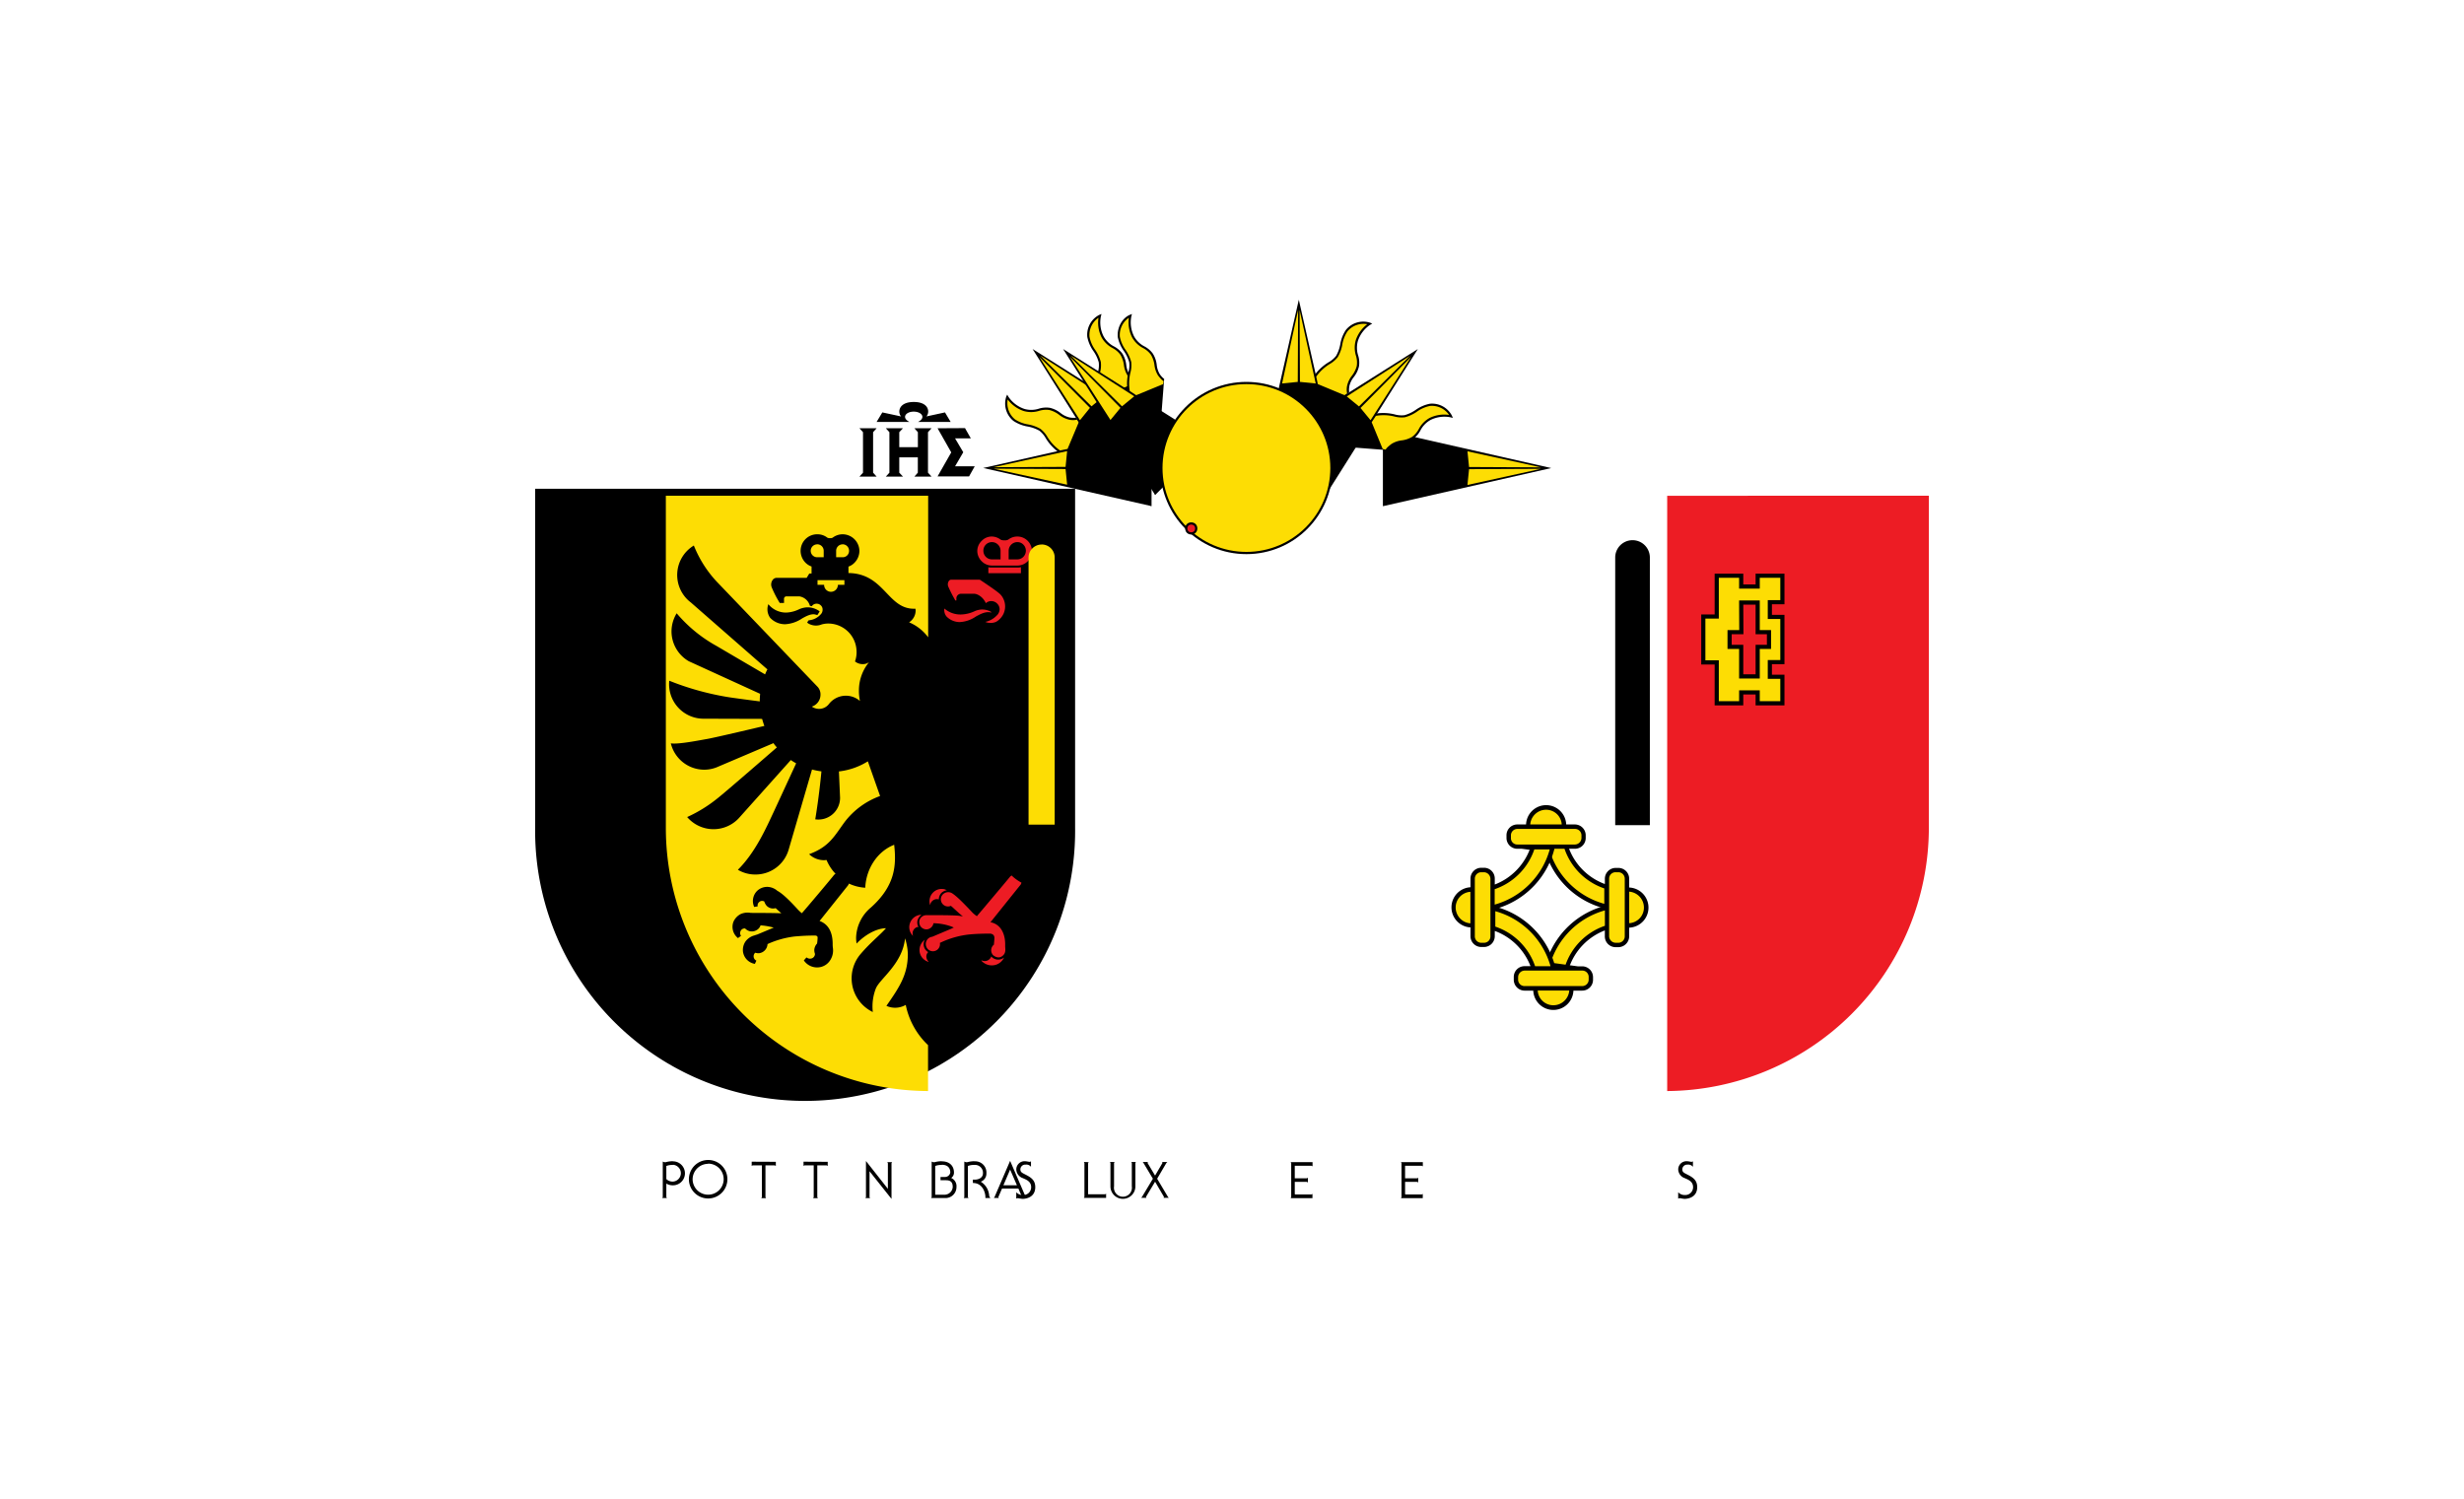 <svg viewBox="0 0 822 500" xmlns="http://www.w3.org/2000/svg"><path d="m461.34 168.88 56.15-12.73-56.15-12.73"/><path d="m489.55 161.79 24.53-5.38-24 .12m0-.73 24 .12-24.53-5.35" fill="#fddd04"/><path d="m450.08 130.91a7.14 7.14 0 0 1 .09-2.19 7.65 7.65 0 0 1 1.43-2.89 8.9 8.9 0 0 0 1.76-3.61 8 8 0 0 0 -.3-3.72 8.39 8.39 0 0 1 -.05-4.79 10.34 10.34 0 0 1 4.14-5.38l.63-.35-.66-.3a7.43 7.43 0 0 0 -8.11 2.37 11.93 11.93 0 0 0 -1.88 4.78 12.39 12.39 0 0 1 -1.4 3.9 8.5 8.5 0 0 1 -2.51 2.13 16.18 16.18 0 0 0 -4.33 3.84l-18.33 31.44"/><path d="m446 156.16-12.71-56.16-12.72 56.16"/><path d="m438.93 127.94-5.38-24.53.12 24m-.73 0 .12-24-5.35 24.53" fill="#fddd04"/><path d="m448.58 131.86.84-.55a6 6 0 0 1 0-2.7 8.35 8.35 0 0 1 1.54-3.2 9.06 9.06 0 0 0 1.66-3.31 7.71 7.71 0 0 0 -.27-3.43 9 9 0 0 1 -.05-5.2 11.16 11.16 0 0 1 3.83-5.32 6.93 6.93 0 0 0 -6.59 2.38 11.25 11.25 0 0 0 -1.75 4.48 12.61 12.61 0 0 1 -1.51 4.13 9.37 9.37 0 0 1 -2.7 2.32 15.22 15.22 0 0 0 -4.48 4.19l.53 2.49" fill="#fddd04"/><path d="m463 150.18a7.58 7.58 0 0 1 1.61-1.49 7.74 7.74 0 0 1 3.06-1 8.9 8.9 0 0 0 3.8-1.31 8 8 0 0 0 2.42-2.84 8.37 8.37 0 0 1 3.34-3.43 10.38 10.38 0 0 1 6.74-.87l.69.2-.25-.68a7.46 7.46 0 0 0 -7.41-4.06 12.23 12.23 0 0 0 -4.72 2.05 12.4 12.4 0 0 1 -3.75 1.77 8.41 8.41 0 0 1 -3.27-.27 16.06 16.06 0 0 0 -5.78-.34l-35.19 9.27"/><path d="m442.28 165.16 30.72-48.71-48.71 30.71"/><path d="m457.22 140.19 13.54-21.14-16.89 17.06m-.51-.52 17.05-16.89-21.12 13.56" fill="#fddd04"/><path d="m461.27 149.79 1 .21c.17-.34.47-.77 1.93-1.89a8.34 8.34 0 0 1 3.35-1.18 9 9 0 0 0 3.52-1.17 7.85 7.85 0 0 0 2.24-2.61 8.91 8.91 0 0 1 3.63-3.72 11.13 11.13 0 0 1 6.48-1 6.93 6.93 0 0 0 -6.35-3 11.1 11.1 0 0 0 -4.4 1.93 12.7 12.7 0 0 1 -4 1.85 9.37 9.37 0 0 1 -3.55-.27 14.92 14.92 0 0 0 -6.12-.2l-1.4 2.13" fill="#fddd04"/><path d="m358.93 139.35a7.14 7.14 0 0 1 -2.19-.09 7.8 7.8 0 0 1 -2.89-1.43 8.92 8.92 0 0 0 -3.61-1.77 8.14 8.14 0 0 0 -3.72.3 8.29 8.29 0 0 1 -4.79.06 10.33 10.33 0 0 1 -5.38-4.15l-.35-.62-.3.65a7.46 7.46 0 0 0 2.37 8.12 12.23 12.23 0 0 0 4.78 1.88 12.55 12.55 0 0 1 3.91 1.4 8.49 8.49 0 0 1 2.12 2.51 16.35 16.35 0 0 0 3.84 4.32l31.44 18.34"/><path d="m384.18 143.4-56.18 12.73 56.16 12.73"/><path d="m356 150.5-24.52 5.37 24-.11m0 .72-24-.11 24.52 5.34" fill="#fddd04"/><path d="m359.88 140.85-.55-.85a5.87 5.87 0 0 1 -2.7 0 8.5 8.5 0 0 1 -3.2-1.54 9.06 9.06 0 0 0 -3.31-1.66 7.73 7.73 0 0 0 -3.43.26 8.91 8.91 0 0 1 -5.2.06 11.16 11.16 0 0 1 -5.32-3.84 7 7 0 0 0 2.39 6.6 11 11 0 0 0 4.44 1.72 12.84 12.84 0 0 1 4.13 1.51 9.42 9.42 0 0 1 2.32 2.71 15.08 15.08 0 0 0 4.19 4.47l2.5-.52" fill="#fddd04"/><path d="m378.2 126.42a6.88 6.88 0 0 1 -1.48-1.61 7.63 7.63 0 0 1 -1-3.06 8.85 8.85 0 0 0 -1.3-3.79 8.09 8.09 0 0 0 -2.85-2.42 8.26 8.26 0 0 1 -3.42-3.35 10.28 10.28 0 0 1 -.87-6.73l.19-.7-.68.26a7.44 7.44 0 0 0 -4.06 7.41 12.13 12.13 0 0 0 2.05 4.71 12.28 12.28 0 0 1 1.77 3.75 8.48 8.48 0 0 1 -.27 3.28 16.27 16.27 0 0 0 -.34 5.78l9.27 35.19"/><path d="m393.18 147.15-48.71-30.71 30.71 48.71"/><path d="m368.22 132.21-21.15-13.54 17.06 16.89m-.52.51-16.89-17 13.56 21.12" fill="#fddd04"/><path d="m377.81 128.16.21-1c-.34-.16-.77-.46-1.89-1.93a8.19 8.19 0 0 1 -1.17-3.35 9.24 9.24 0 0 0 -1.18-3.51 7.53 7.53 0 0 0 -2.61-2.24 9 9 0 0 1 -3.71-3.64 11 11 0 0 1 -1-6.47 6.92 6.92 0 0 0 -3 6.35 11.16 11.16 0 0 0 1.93 4.4 12.66 12.66 0 0 1 1.85 4 9.41 9.41 0 0 1 -.27 3.56 15.09 15.09 0 0 0 -.2 6.12l2.13 1.4" fill="#fddd04"/><path d="m388.37 126.42a6.88 6.88 0 0 1 -1.48-1.61 7.63 7.63 0 0 1 -1-3.06 8.86 8.86 0 0 0 -1.31-3.79 8.06 8.06 0 0 0 -2.84-2.42 8.28 8.28 0 0 1 -3.43-3.35 10.35 10.35 0 0 1 -.87-6.73l.19-.7-.67.26c-2.59 1.08-4.34 4.26-4.07 7.41a12.15 12.15 0 0 0 2.06 4.71 12.51 12.51 0 0 1 1.77 3.75 8.48 8.48 0 0 1 -.27 3.28 16 16 0 0 0 -.34 5.78l9.26 35.19"/><path d="m403.36 147.15-48.71-30.71 30.71 48.71"/><path d="m378.39 132.21-21.14-13.54 17.05 16.89m-.51.51-16.89-17.07 13.56 21.12" fill="#fddd04"/><path d="m388 128.16.2-1c-.33-.16-.76-.46-1.89-1.93a8.49 8.49 0 0 1 -1.17-3.35 9.06 9.06 0 0 0 -1.17-3.51 7.62 7.62 0 0 0 -2.61-2.24 8.94 8.94 0 0 1 -3.72-3.64 11.2 11.2 0 0 1 -1.05-6.47 6.94 6.94 0 0 0 -3 6.35 11.19 11.19 0 0 0 1.94 4.4 12.66 12.66 0 0 1 1.85 4 9.41 9.41 0 0 1 -.27 3.56 15.06 15.06 0 0 0 -.21 6.12l2.14 1.4" fill="#fddd04"/><path d="m467.35 387.73s.2.22.2.35v11.28a1.18 1.18 0 0 1 -.2.38h7.29v-1.43s-.25.2-.37.2h-5.27a.73.73 0 0 1 -.26-.11v-4.1h4c.12 0 .37.23.37.23v-1.6a1.26 1.26 0 0 1 -.37.18h-4v-4.18h5.55c.12 0 .37.2.37.2v-1.4z"/><path d="m562.7 387.41a2.75 2.75 0 0 0 -2.84 2.71 3.18 3.18 0 0 0 2.17 2.93c.94.45 2.79 1 2.79 3a2.6 2.6 0 0 1 -2.73 2.64 2.88 2.88 0 0 1 -2.24-.93v2.14a1.14 1.14 0 0 1 .5-.16c.23 0 1.1.23 1.68.23 1 0 4.16-.46 4.16-3.9 0-1.93-.94-2.93-2.59-3.84s-2.38-1-2.38-2.14a1.62 1.62 0 0 1 1.74-1.54 2 2 0 0 1 1.81.73v-1.84a.87.87 0 0 1 -.41.18c-.19.03-1.1-.21-1.66-.21z"/><circle cx="415.81" cy="156.14" fill="#fddd04" r="28.36" stroke="#000" stroke-width=".74"/><path d="m178.53 276.27a90.07 90.07 0 1 0 180.13 0v-113.21h-180.13z"/><path d="m556.18 165.4v198.6a87.89 87.89 0 0 0 87.29-87.78v-110.83z" fill="#ed1c24"/><path d="m304.84 134.11c-5.16 0-5.42 3.51-4.24 4.82l-6.25-1.34-1.91 3.17h10.95c-2.72-1.34-1.29-3.43 1.43-3.43s4.16 2.09 1.45 3.43h10.87l-1.89-3.17-6.19 1.34c1.18-1.31.95-4.82-4.22-4.82zm-18.13 8.77 1.19 1.31v13.51l-1.19 1.3h5.73l-1.17-1.31v-13.5l1.17-1.31zm8.81 0 1.19 1.31v13.51l-1.19 1.3h5.72l-1.24-1.3v-5.11h6.19v5.11l-1.14 1.3h5.72l-1.19-1.31v-13.5l1.19-1.31h-5.72l1.16 1.31v5h-6.21v-5l1.22-1.31zm17.26 0 4.56 8.05-4.56 8h10.51l1.89-3.37h-6.56l2.73-4.68-2.73-4.62h5.26l-1.95-3.43zm-76.54 244.12a6.42 6.42 0 1 0 6.42 6.41 6.39 6.39 0 0 0 -6.42-6.41zm100.74.29-5.17 12a1.7 1.7 0 0 1 -.26.37h1.66s-.17-.21-.12-.37l1.19-2.76h5.46l1.17 2.76c0 .16-.12.37-.12.37h1.63a2.64 2.64 0 0 1 -.27-.37zm-48.09.05v12a1.18 1.18 0 0 1 -.2.38h1.6s-.21-.27-.21-.38v-8.58l7.33 9.22v-11.86a1 1 0 0 1 .2-.39h-1.61a1 1 0 0 1 .2.39v8.5zm-64.39.07a9 9 0 0 0 -2.24.28 1.33 1.33 0 0 1 -.47.06 1.48 1.48 0 0 1 -.32-.06 2.84 2.84 0 0 1 -.37-.17v11.8c0 .11-.21.38-.21.38h1.6a1.18 1.18 0 0 1 -.2-.38v-4.45a4.23 4.23 0 0 0 2.21.58 4 4 0 0 0 0-8zm89.7 0a9.71 9.71 0 0 0 -2.24.28 1.31 1.31 0 0 1 -.47.06 1.49 1.49 0 0 1 -.31-.06 2.84 2.84 0 0 1 -.37-.17v11.8c0 .11-.21.38-.21.38h4.88a3.65 3.65 0 0 0 3.6-3.64 3 3 0 0 0 -1.76-3.07 2.12 2.12 0 0 0 .93-1.78c0-2.21-1.46-3.76-4.05-3.76zm10.9 0a8.93 8.93 0 0 0 -2.21.28 1.61 1.61 0 0 1 -.46.06 1.78 1.78 0 0 1 -.35-.06 2.55 2.55 0 0 1 -.38-.17v11.8a1.18 1.18 0 0 1 -.2.38h1.62s-.23-.27-.23-.38v-10.32a5.67 5.67 0 0 1 2.21-.35 2.63 2.63 0 0 1 2.82 2.79c0 1.33-1.18 2.12-2.82 2.12h-.55v1.11c3.36 0 4.18 3.37 4.18 4.65v.37h1.66a3.13 3.13 0 0 1 -.39-.69 5.93 5.93 0 0 0 -2.82-4.76 2.84 2.84 0 0 0 1.89-2.82 3.73 3.73 0 0 0 -3.97-3.97zm-74.33.16v1.43a1.74 1.74 0 0 1 .34-.21h3.06v10.56c0 .11-.21.38-.21.38h1.6a1.3 1.3 0 0 1 -.2-.38v-10.55h3.11a1.61 1.61 0 0 1 .35.21v-1.4zm17.29 0v1.43a1.74 1.74 0 0 1 .34-.21h3.06v10.56c0 .11-.21.38-.21.38h1.6a1.3 1.3 0 0 1 -.2-.38v-10.55h3.14a1.74 1.74 0 0 1 .34.21v-1.4zm102.19.1s.2.25.2.37v7.76a4.16 4.16 0 0 0 8.32 0v-7.76c0-.12.2-.37.2-.37h-1.6s.21.25.21.37v7.76a3 3 0 1 1 -5.93 0v-7.76c0-.12.23-.37.23-.37zm10.95 0a3.21 3.21 0 0 1 .3.37l3.11 5.21-3.6 6a1.66 1.66 0 0 1 -.33.37h1.78s-.2-.22-.12-.37l3-5 2.93 5c.09.15-.12.37-.12.37h1.78a1.66 1.66 0 0 1 -.33-.37l-3.57-6 3.05-5.21c.09-.11.36-.37.36-.37h-1.78s.19.24.11.37l-2.43 4.16-2.48-4.16c-.07-.13.12-.37.12-.37zm-19.63 0a1 1 0 0 1 .2.39v11.21c0 .12-.2.37-.2.37h7.43v-1.39a1.07 1.07 0 0 1 -.38.2h-5.62v-10.33a1 1 0 0 1 .2-.39zm-125.34.55a5.18 5.18 0 1 1 -5.17 5.17 5.2 5.2 0 0 1 5.17-5.11zm-11.74.38a2.81 2.81 0 0 1 0 5.61 3.08 3.08 0 0 1 -2.2-.84v-4.37a5.62 5.62 0 0 1 2.2-.34zm89.71 0c1.88 0 2.82 1 2.82 2.59a1.79 1.79 0 0 1 -1.74 1.48c-.77 0-.89 0-1.52 0v1.09h1.86c1.92 0 2.21 1.12 2.21 2.27a2.75 2.75 0 0 1 -2.84 2.56h-3v-9.59a5.7 5.7 0 0 1 2.21-.34zm22.78 1.6 2.27 5.23h-4.51z"/><path d="m330.88 179a4.59 4.59 0 0 0 -3.37 1.43 4.68 4.68 0 0 0 -1.48 3.4 4.83 4.83 0 0 0 1.48 3.43 4.74 4.74 0 0 0 3.37 1.42h8.52a4.83 4.83 0 0 0 3.43-8.25 4.82 4.82 0 0 0 -3.43-1.43 4.93 4.93 0 0 0 -3 1 2.13 2.13 0 0 1 -1.32.26 2.33 2.33 0 0 1 -1.32-.26 4.93 4.93 0 0 0 -2.88-1zm0 1.86a2.9 2.9 0 0 1 2.91 2.88v2.88h-2.91a2.77 2.77 0 0 1 -2-.85 2.89 2.89 0 0 1 -.82-2 2.84 2.84 0 0 1 2.82-2.91zm8.52 0a2.7 2.7 0 0 1 2 .84 2.89 2.89 0 0 1 0 4.07 2.79 2.79 0 0 1 -2 .85h-2.91v-2.88a2.91 2.91 0 0 1 2.91-2.88zm-9.68 8.37v2h10.87v-2a5.06 5.06 0 0 1 -1.19.12h-8.52a3.62 3.62 0 0 1 -1.16-.12zm-12.38 4.16a1 1 0 0 0 -.81.46 2 2 0 0 0 -.18 1.86 46.76 46.76 0 0 0 2.36 4.62h.34v-.55a1.58 1.58 0 0 1 1.66-1.69h4.16c1.53 0 3.3 1.44 4 3.15a2.7 2.7 0 0 1 1.77-.7 2.76 2.76 0 0 1 2 .81 2.72 2.72 0 0 1 .84 1.94 3 3 0 0 1 -1 2.1 7.47 7.47 0 0 1 -3.78 2.09 4.69 4.69 0 0 0 3.55 0 5.79 5.79 0 0 0 1.75-1.48 5.86 5.86 0 0 0 .81-1.31 5.77 5.77 0 0 0 .5-2.36 5.82 5.82 0 0 0 -.58-2.55 5.32 5.32 0 0 0 -1.54-1.95c-1.73-1.42-6.34-4.44-6.34-4.44zm-2.3 9.68a3.36 3.36 0 0 0 .73 2.61 6.16 6.16 0 0 0 4.42 1.86 10.4 10.4 0 0 0 5.26-1.78 6.47 6.47 0 0 1 .72-.4c2.55-1.41 3.83-1.18 4.48-1l.06-.18a6.07 6.07 0 0 0 -3.14-.84 6.6 6.6 0 0 0 -2.64.67 11.4 11.4 0 0 1 -4.45 1 8.11 8.11 0 0 1 -5.44-2zm22.5 89a2.25 2.25 0 0 0 -.56.4c-.53.69-10.42 12.43-10.89 12.94l-.18.26-.29-.2a8.61 8.61 0 0 1 -1.54-1.37c-1.83-1.91-4.76-5.08-6.59-6.16a2.55 2.55 0 0 0 -3 .5 2.38 2.38 0 0 0 2.53 3.85l.17-.08.21.15 2.82 2.56 1 .81-1.3-.21c-2.25-.26-10.64-.19-10.7-.19h-.06a2.41 2.41 0 0 0 -2.44 1.76 2.74 2.74 0 0 0 .26 1.78 2.4 2.4 0 0 0 1.46 1.11 2.13 2.13 0 0 0 1.77-.25 2.34 2.34 0 0 0 1.13-1.42l.06-.29h.29a18.77 18.77 0 0 1 5.76 1.11l.75.31-.75.36-6.45 2.73a2.4 2.4 0 0 0 -2.13 2.67 2.36 2.36 0 1 0 4.71-.41v-.26l.24-.08.26-.12a30 30 0 0 1 9.15-2.56c2.28-.22 4.57-.29 6.86-.29a1.79 1.79 0 0 1 1.28.41 1.46 1.46 0 0 1 .37 1c0 .62-.17 2.12-.17 2.17v.12l-.15.11a2.41 2.41 0 0 0 -.17 3.32c.06.06 1.6 1.48 3.08.38 1.24-.9 1.08-2 1-3.16v-.56c.06-3.85-1.55-6.69-4.39-7.47l-.52-.14.35-.41 9.82-12.25a4.16 4.16 0 0 0 .17-.53 14.5 14.5 0 0 1 -3.22-2.32zm-23.13 4.51a4 4 0 0 0 -3 1.06 4.1 4.1 0 0 0 -1.13 4.25h.06a2.06 2.06 0 0 1 .72-1.34 2.2 2.2 0 0 1 2-.52.34.34 0 0 1 .12.08 3.32 3.32 0 0 1 .84-2.18 3.37 3.37 0 0 1 1.89-.93l-.9-.35a3.9 3.9 0 0 0 -.58-.05zm-10.81 11.32a4 4 0 0 0 .93 4.28l.05-.05a2.19 2.19 0 0 1 1.49-2.86h.34a3 3 0 0 1 -.29-2.32 3.55 3.55 0 0 1 1.31-1.77 4.16 4.16 0 0 0 -3.83 2.72zm5 5.58a4.24 4.24 0 0 0 -1.8 4.13 4.17 4.17 0 0 0 2.91 3.28l.06-.08a2.37 2.37 0 0 1 -.7-1.34 2.05 2.05 0 0 1 .58-1.83 3 3 0 0 1 -1.09-4.16zm22.1 5.59a2.32 2.32 0 0 1 -3.21 1.33l-.11.09a4.66 4.66 0 0 0 4.68 1.43 4.51 4.51 0 0 0 2.91-2.48 3.07 3.07 0 0 1 -4.31-.37z" fill="#ed1c24"/><path d="m341.88 387.41a2.75 2.75 0 0 0 -2.84 2.71 3.18 3.18 0 0 0 2.17 2.93c.94.45 2.79 1 2.79 3a2.6 2.6 0 0 1 -2.73 2.64 2.85 2.85 0 0 1 -2.24-.93v2.14a1.14 1.14 0 0 1 .5-.16c.23 0 1.1.23 1.68.23 1 0 4.16-.46 4.16-3.9 0-1.93-.94-2.93-2.59-3.84s-2.38-1-2.38-2.14a1.62 1.62 0 0 1 1.74-1.54 1.94 1.94 0 0 1 1.8.73v-1.84a.82.82 0 0 1 -.4.18c-.19.03-1.1-.21-1.66-.21z"/><path d="m430.55 387.73s.2.22.2.35v11.28a1.18 1.18 0 0 1 -.2.38h7.29v-1.43a1.07 1.07 0 0 1 -.38.2h-5.26a.81.81 0 0 1 -.26-.11v-4.1h4c.12 0 .38.23.38.23v-1.6a1.35 1.35 0 0 1 -.38.18h-4v-4.18h5.55a1.07 1.07 0 0 1 .38.2v-1.4z"/><path d="m550.4 275.3v-89.3a5.78 5.78 0 1 0 -11.56 0v89.3"/><path d="m534.36 302.5a27.91 27.91 0 0 0 -19 20.31h8.09a20.28 20.28 0 0 1 11.93-12.4v1.95a3.59 3.59 0 0 0 3.62 3.64h.89a3.64 3.64 0 0 0 3.61-3.6v-2.91a6.7 6.7 0 0 0 0-13.39v-2.89a3.6 3.6 0 0 0 -3.61-3.65h-.89a3.62 3.62 0 0 0 -3.61 3.65v1.46"/><path d="m522.18 322.15a21.22 21.22 0 0 1 13.22-13.28v-5.14a26.43 26.43 0 0 0 -18.4 18.42zm17.72-7.62a2.13 2.13 0 0 0 2.12-2.17v-19.19a2.14 2.14 0 0 0 -2.12-2.17h-.9a2.13 2.13 0 0 0 -2.19 2.17v19.19a2.22 2.22 0 0 0 2.19 2.17zm3.61-6.53a5.22 5.22 0 0 0 4.91-5.26 5.33 5.33 0 0 0 -4.91-5.26z" fill="#fddd04"/><path d="m515.55 284.21a27.86 27.86 0 0 0 20.31 19v-8.11a20.29 20.29 0 0 1 -12.41-11.93h1.95a3.59 3.59 0 0 0 3.6-3.6v-.9a3.63 3.63 0 0 0 -3.6-3.61h-2.91a6.7 6.7 0 0 0 -13.39 0h-2.88a3.6 3.6 0 0 0 -3.65 3.61v.9a3.61 3.61 0 0 0 3.65 3.6h1.46"/><path d="m535.2 296.4a21.26 21.26 0 0 1 -13.28-13.23h-5.14a26.44 26.44 0 0 0 18.42 18.37zm-7.62-17.73a2.14 2.14 0 0 0 -2.18-2.12h-19.18a2.14 2.14 0 0 0 -2.17 2.12v.9a2.11 2.11 0 0 0 2.17 2.18h19.18a2.22 2.22 0 0 0 2.18-2.18zm-6.58-3.61a5.22 5.22 0 0 0 -5.25-4.91 5.32 5.32 0 0 0 -5.26 4.91z" fill="#fddd04"/><path d="m572.71 192.08v13.6h-4.48v15.32h4.48v13.63h8.16v-3.63h5.5v3.63h8.24v-8.84h-4.18v-4.89h4.18v-15.08h-4.18v-4.91h4.18v-8.83h-8.24v3.6h-5.5v-3.6zm8.16 8.95h5.5v9.88h3.77v4.91h-3.77v9.85h-5.5v-9.85h-3.87v-4.91h3.92z" fill="#fddd04" stroke="#000" stroke-width="1.39"/><path d="m499.68 303a27.9 27.9 0 0 0 19-20.31h-8.09a20.29 20.29 0 0 1 -11.93 12.41v-2a3.58 3.58 0 0 0 -3.6-3.59h-.9a3.61 3.61 0 0 0 -3.6 3.59v2.91a6.71 6.71 0 0 0 0 13.4v2.88a3.6 3.6 0 0 0 3.6 3.65h.9a3.61 3.61 0 0 0 3.6-3.65v-1.39"/><path d="m511.86 283.38a21.26 21.26 0 0 1 -13.23 13.28v5.14a26.44 26.44 0 0 0 18.37-18.42zm-17.73 7.62a2.14 2.14 0 0 0 -2.12 2.17v19.19a2.14 2.14 0 0 0 2.12 2.17h.9a2.11 2.11 0 0 0 2.18-2.17v-19.19a2.22 2.22 0 0 0 -2.21-2.17zm-3.6 6.54a5.21 5.21 0 0 0 -4.91 5.25 5.31 5.31 0 0 0 4.91 5.26z" fill="#fddd04"/><path d="m518.49 321.32a27.91 27.91 0 0 0 -20.31-19v8.09a20.25 20.25 0 0 1 12.4 11.93h-1.95a3.59 3.59 0 0 0 -3.63 3.66v.89a3.64 3.64 0 0 0 3.6 3.61h2.91a6.7 6.7 0 0 0 13.39 0h2.88a3.61 3.61 0 0 0 3.66-3.61v-.89a3.62 3.62 0 0 0 -3.66-3.61h-1.46"/><path d="m498.84 309.14a21.22 21.22 0 0 1 13.28 13.22h5.14a26.46 26.46 0 0 0 -18.42-18.36zm7.61 17.72a2.13 2.13 0 0 0 2.18 2.12h19.18a2.15 2.15 0 0 0 2.18-2.12v-.86a2.12 2.12 0 0 0 -2.18-2.19h-19.18a2.22 2.22 0 0 0 -2.18 2.19zm6.54 3.61a5.22 5.22 0 0 0 5.26 4.91 5.33 5.33 0 0 0 5.26-4.91z" fill="#fddd04"/><path d="m256.31 201.55a7.58 7.58 0 0 0 5.9 2.82 10.62 10.62 0 0 0 4.15-1 7.34 7.34 0 0 1 2.94-.75 6.67 6.67 0 0 1 3.92 1.19l.23.2-.78 1.19-.29-.09h-.06c-.53-.17-1.53-.53-4.07.85-.24.12-.49.26-.73.41a11.17 11.17 0 0 1 -5.6 1.89 6.82 6.82 0 0 1 -5-2.15 4.91 4.91 0 0 1 -.58-4.57zm16.42-8v1.57h2.2a2.29 2.29 0 0 0 2.3 2.32 2.33 2.33 0 0 0 2.3-2.32h2.17v-1.57zm74.76-11.88a4.36 4.36 0 0 0 -4.36 4.36v89.08h8.72v-89.11a4.33 4.33 0 0 0 -4.36-4.35zm-66.37-.06a2.15 2.15 0 0 0 -2.18 2.19v2.11h2.18a2.11 2.11 0 0 0 2.13-2.11 2.15 2.15 0 0 0 -2.13-2.21zm-8.51 0a2.15 2.15 0 0 0 0 4.3h2.18v-2.11a2.16 2.16 0 0 0 -2.18-2.21zm-50.48-16.22v110.87a87.81 87.81 0 0 0 87.47 87.74v-15.32a25.41 25.41 0 0 1 -7.44-13.42 7.2 7.2 0 0 1 -3.54.95 7.12 7.12 0 0 1 -2.91-.63c4.37-6.27 7.15-10.43 7.15-17.35a18.83 18.83 0 0 0 -.93-5.17c-.89 8.59-8.46 13.48-9.76 16.76a16.65 16.65 0 0 0 -1 7.82 12.49 12.49 0 0 1 -4-19.44c3.25-3.79 6.62-6.45 8.4-8.52-3.49.07-7.37 2.52-9.8 5.12a11.4 11.4 0 0 1 -.17-1.95 13.6 13.6 0 0 1 4.94-10.08c8.15-7.31 8.53-14.1 7.76-20.93-5.61 2.18-9.37 8-9.65 14.33a14.86 14.86 0 0 1 -5.46-1.39 2.35 2.35 0 0 1 -.26.57l-9.51 11.91c2.07.75 4.36 2.69 4.36 7.67a9.84 9.84 0 0 0 .06 1.19 6 6 0 0 1 -.7 3.93 5.16 5.16 0 0 1 -3.19 2.53 5.34 5.34 0 0 1 -5.61-1.92l-.18-.24.88-1 .23.14a1.81 1.81 0 0 0 1.42.21 1.59 1.59 0 0 0 1.19-1.54 3.79 3.79 0 0 1 -.23-1.37 3.43 3.43 0 0 1 .93-2.07 17.15 17.15 0 0 0 .18-1.94.68.68 0 0 0 -.18-.52 1.14 1.14 0 0 0 -.75-.21c-1 0-3.2 0-6.8.32a30.67 30.67 0 0 0 -8.92 2.5h-.06a3.22 3.22 0 0 1 -2.85 3.08 3.6 3.6 0 0 1 -1.25-.17 1.6 1.6 0 0 0 .12 2.49l.26.15-.5 1.08-.29-.06a4.8 4.8 0 0 1 -3.66-3.89 5 5 0 0 1 .84-3.55 5.49 5.49 0 0 1 3-2 8.09 8.09 0 0 1 .9-.29l5.49-2.3a21.9 21.9 0 0 0 -4.39-.76 2.77 2.77 0 0 1 -1.33 1.6 3.1 3.1 0 0 1 -2.39.32 3.4 3.4 0 0 1 -1.42-.87 1.45 1.45 0 0 0 -1.57 1 1.42 1.42 0 0 0 .06 1.21l.11.27-1 .73-.18-.18a4.75 4.75 0 0 1 -1.36-5.17 5.29 5.29 0 0 1 2.49-2.7 5.81 5.81 0 0 1 3.37-.36 1.85 1.85 0 0 1 .47 0c.35 0 6.6 0 9.68.12l-1.89-1.71a3 3 0 0 1 -2.94-.73 3.7 3.7 0 0 1 -.84-1.48 1.41 1.41 0 0 0 -1.71.18 1.43 1.43 0 0 0 -.53 1.13v.32l-1.19.17-.06-.26a4.74 4.74 0 0 1 1.19-5.18 4.87 4.87 0 0 1 3.49-1.24 5.31 5.31 0 0 1 3.2 1.34c.06 0 .11 0 .11.05 2 1.11 4.91 4.21 6.8 6.28a12.82 12.82 0 0 0 1.22 1.11c1.5-1.67 10.19-12 10.66-12.67a2.21 2.21 0 0 1 .58-.49 14.85 14.85 0 0 1 -3-4.59c-.24 0-.52.06-.82.06a7.22 7.22 0 0 1 -5-2c6.92-2.54 8.52-6.26 12-10.92a26 26 0 0 1 11.68-8.49l-4.08-11.57a23.22 23.22 0 0 1 -9.65 3.37l.38 8.83a7.24 7.24 0 0 1 -8.28 7.15c1.3-7.84 1.95-14.84 2.06-16a24.91 24.91 0 0 1 -3.14-.62l-7.78 26.68a11.5 11.5 0 0 1 -11.11 8.35 11.35 11.35 0 0 1 -5.84-1.58c5.91-5.87 9.45-14 12.05-19.52l7.39-16a17.73 17.73 0 0 1 -1.78-1.09l-16.94 18.94a11.56 11.56 0 0 1 -17.64.08 46.73 46.73 0 0 0 10.11-6.24c2.37-1.82 19.82-17 19.82-17a9.39 9.39 0 0 1 -1.13-1.42l-19 8.08a11.32 11.32 0 0 1 -4.13.78 11.49 11.49 0 0 1 -11.12-8.79c2.6.39 9.4-1 12.06-1.45s18.74-4.27 19.15-4.36c-.3-.77-.52-1.54-.76-2.35l-19.49-.06a11.5 11.5 0 0 1 -11.48-12.67 93.63 93.63 0 0 0 19.26 5.4c1.48.27 9.92 1.37 10.93 1.49v-.09c0-.83.06-1.63.12-2.44l-23.8-10.87a11.52 11.52 0 0 1 -5.76-9.94 11.66 11.66 0 0 1 1.72-6.05 47.32 47.32 0 0 0 13.36 10.93c5.09 3 15.6 9.15 16.13 9.45.24-.57.49-1.15.79-1.72l-.24-.14-25.31-22.13a11.49 11.49 0 0 1 1-19 38.75 38.75 0 0 0 7.5 11.91l33.8 35.25a3.71 3.71 0 0 1 .95 2.58 4.16 4.16 0 0 1 -2.9 4 4.35 4.35 0 0 0 2.44.76 4.13 4.13 0 0 0 3.28-1.63 7.15 7.15 0 0 1 10.35-1 16.31 16.31 0 0 1 -.35-3.46 14.82 14.82 0 0 1 3.37-9.48 3.55 3.55 0 0 1 -2.12.64 4.09 4.09 0 0 1 -2.56-.9 9.11 9.11 0 0 0 .5-3.81 9.44 9.44 0 0 0 -10.06-8.81 8.29 8.29 0 0 0 -1.54.27 5 5 0 0 1 -4.62-.41l-.23-.23.17-.29.23-.32.15-.14h.17a6 6 0 0 0 3.78-1.95 2.14 2.14 0 0 0 .64-1.58 1.86 1.86 0 0 0 -.58-1.42 1.94 1.94 0 0 0 -1.42-.57 1.88 1.88 0 0 0 -1.6.84l-.64-.15a4.31 4.31 0 0 0 -3.55-3.14h-4.15a.94.94 0 0 0 -.7.23.89.89 0 0 0 -.23.7v1.28h-1.43l-.11-.2a35.31 35.31 0 0 1 -2.53-4.94 2.57 2.57 0 0 1 .23-2.47 1.66 1.66 0 0 1 1.4-.78h10l.88-1.45h.75v-2.33a5.26 5.26 0 0 1 -2-1.25 5.64 5.64 0 0 1 -1.65-4 5.52 5.52 0 0 1 5.55-5.5 5.37 5.37 0 0 1 3.37 1.13 1.65 1.65 0 0 0 .9.15 1.42 1.42 0 0 0 .87-.15 5.56 5.56 0 0 1 3.37-1.13 5.64 5.64 0 0 1 5.55 5.5 5.64 5.64 0 0 1 -1.65 4 5 5 0 0 1 -2 1.28v2.15c11.95.15 13 11.91 21.83 11.91h.52c0 .21.06.4.06.6a4.69 4.69 0 0 1 -2.18 3.93 15.33 15.33 0 0 1 6.36 5v-47.23z" fill="#fddd04"/><circle cx="397.41" cy="176.3" fill="#ed1c24" r="1.66" stroke="#000" stroke-width=".74"/></svg>